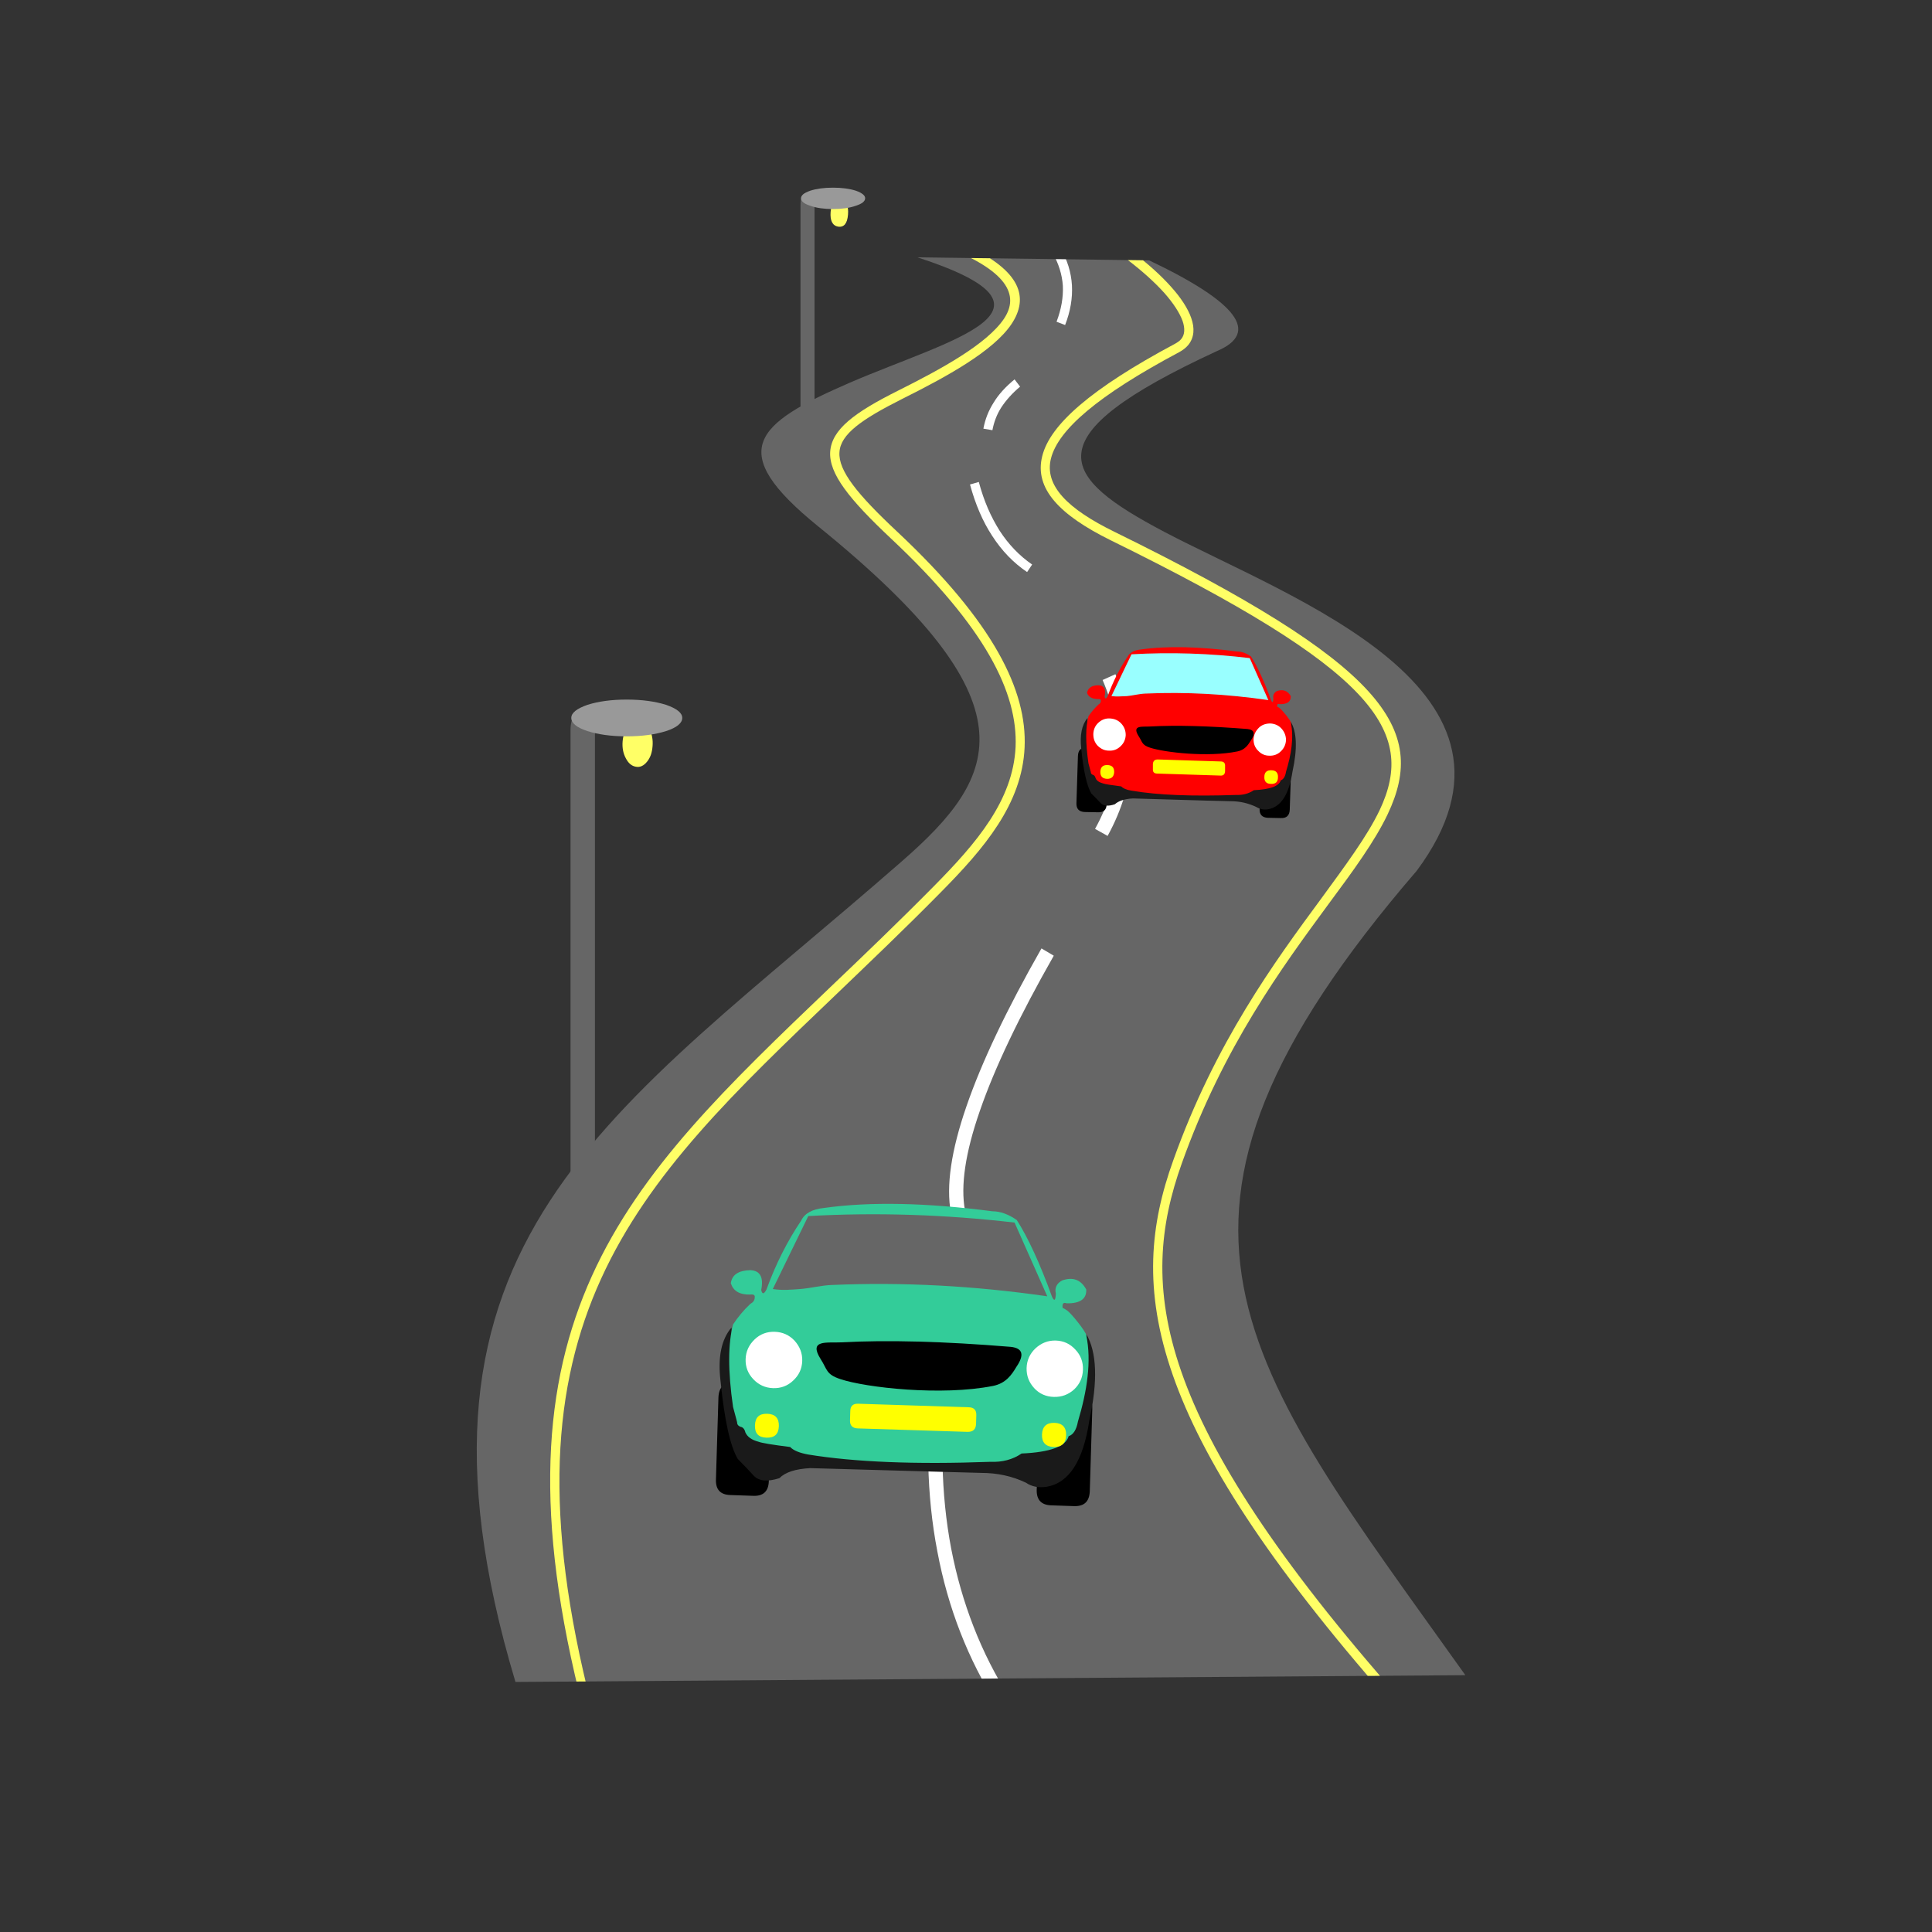 <svg xmlns="http://www.w3.org/2000/svg" width="40" zoomAndPan="magnify" viewBox="0 0 30 30" height="40"
     preserveAspectRatio="xMidYMid meet" version="1.0"><rect x="0" y="0" width="30" height="30" fill="#333333" stroke="none"/><defs><clipPath id="0574861237"><path d="M 7 3 L 23 3 L 23 26.129 L 7 26.129 Z M 7 3 " clip-rule="nonzero"/></clipPath><clipPath id="b73f380a9e"><path d="M 8 3.992 L 22 3.992 L 22 26.121 L 8 26.121 Z M 8 3.992 " clip-rule="nonzero"/></clipPath><clipPath id="043e03002c"><path d="M 14.246 3.996 C 16.645 4.027 17.844 4.043 17.844 4.043 C 19.215 4.695 19.566 5.164 18.902 5.449 C 15.992 6.793 16.457 7.402 18.078 8.258 C 20.078 9.309 24.086 10.711 22 13.52 C 17.305 18.969 19.27 21.121 22.754 26.012 C 12.922 26.082 8.004 26.117 8.004 26.117 C 5.941 19.238 9.496 17.32 14.012 13.367 C 15.531 12.039 16.094 10.918 12.703 8.172 C 11.258 7 11.711 6.586 13.199 5.941 C 14.746 5.273 16.758 4.812 14.246 3.996 Z M 14.246 3.996 " clip-rule="evenodd"/></clipPath><clipPath id="35971baf12"><path d="M 16 3.992 L 17 3.992 L 17 6 L 16 6 Z M 16 3.992 " clip-rule="nonzero"/></clipPath><clipPath id="1b1a1244d1"><path d="M 14.246 3.996 C 16.645 4.027 17.844 4.043 17.844 4.043 C 19.215 4.695 19.566 5.164 18.902 5.449 C 15.992 6.793 16.457 7.402 18.078 8.258 C 20.078 9.309 24.086 10.711 22 13.52 C 17.305 18.969 19.27 21.121 22.754 26.012 C 12.922 26.082 8.004 26.117 8.004 26.117 C 5.941 19.238 9.496 17.32 14.012 13.367 C 15.531 12.039 16.094 10.918 12.703 8.172 C 11.258 7 11.711 6.586 13.199 5.941 C 14.746 5.273 16.758 4.812 14.246 3.996 Z M 14.246 3.996 " clip-rule="evenodd"/></clipPath><clipPath id="7aaff78381"><path d="M 15 5 L 16 5 L 16 7 L 15 7 Z M 15 5 " clip-rule="nonzero"/></clipPath><clipPath id="c05b827e86"><path d="M 14.246 3.996 C 16.645 4.027 17.844 4.043 17.844 4.043 C 19.215 4.695 19.566 5.164 18.902 5.449 C 15.992 6.793 16.457 7.402 18.078 8.258 C 20.078 9.309 24.086 10.711 22 13.52 C 17.305 18.969 19.27 21.121 22.754 26.012 C 12.922 26.082 8.004 26.117 8.004 26.117 C 5.941 19.238 9.496 17.32 14.012 13.367 C 15.531 12.039 16.094 10.918 12.703 8.172 C 11.258 7 11.711 6.586 13.199 5.941 C 14.746 5.273 16.758 4.812 14.246 3.996 Z M 14.246 3.996 " clip-rule="evenodd"/></clipPath><clipPath id="23a468ae98"><path d="M 15 7 L 17 7 L 17 9 L 15 9 Z M 15 7 " clip-rule="nonzero"/></clipPath><clipPath id="ce271d20c7"><path d="M 14.246 3.996 C 16.645 4.027 17.844 4.043 17.844 4.043 C 19.215 4.695 19.566 5.164 18.902 5.449 C 15.992 6.793 16.457 7.402 18.078 8.258 C 20.078 9.309 24.086 10.711 22 13.52 C 17.305 18.969 19.27 21.121 22.754 26.012 C 12.922 26.082 8.004 26.117 8.004 26.117 C 5.941 19.238 9.496 17.32 14.012 13.367 C 15.531 12.039 16.094 10.918 12.703 8.172 C 11.258 7 11.711 6.586 13.199 5.941 C 14.746 5.273 16.758 4.812 14.246 3.996 Z M 14.246 3.996 " clip-rule="evenodd"/></clipPath><clipPath id="fcd4e6912a"><path d="M 17 10 L 18 10 L 18 13 L 17 13 Z M 17 10 " clip-rule="nonzero"/></clipPath><clipPath id="3cb4dc3b2f"><path d="M 14.246 3.996 C 16.645 4.027 17.844 4.043 17.844 4.043 C 19.215 4.695 19.566 5.164 18.902 5.449 C 15.992 6.793 16.457 7.402 18.078 8.258 C 20.078 9.309 24.086 10.711 22 13.52 C 17.305 18.969 19.27 21.121 22.754 26.012 C 12.922 26.082 8.004 26.117 8.004 26.117 C 5.941 19.238 9.496 17.32 14.012 13.367 C 15.531 12.039 16.094 10.918 12.703 8.172 C 11.258 7 11.711 6.586 13.199 5.941 C 14.746 5.273 16.758 4.812 14.246 3.996 Z M 14.246 3.996 " clip-rule="evenodd"/></clipPath><clipPath id="6bbe1c931a"><path d="M 14 14 L 17 14 L 17 19 L 14 19 Z M 14 14 " clip-rule="nonzero"/></clipPath><clipPath id="ca9f1d5ba4"><path d="M 14.246 3.996 C 16.645 4.027 17.844 4.043 17.844 4.043 C 19.215 4.695 19.566 5.164 18.902 5.449 C 15.992 6.793 16.457 7.402 18.078 8.258 C 20.078 9.309 24.086 10.711 22 13.52 C 17.305 18.969 19.27 21.121 22.754 26.012 C 12.922 26.082 8.004 26.117 8.004 26.117 C 5.941 19.238 9.496 17.32 14.012 13.367 C 15.531 12.039 16.094 10.918 12.703 8.172 C 11.258 7 11.711 6.586 13.199 5.941 C 14.746 5.273 16.758 4.812 14.246 3.996 Z M 14.246 3.996 " clip-rule="evenodd"/></clipPath><clipPath id="3fa43a6858"><path d="M 14 21 L 16 21 L 16 26.121 L 14 26.121 Z M 14 21 " clip-rule="nonzero"/></clipPath><clipPath id="944b57d985"><path d="M 14.246 3.996 C 16.645 4.027 17.844 4.043 17.844 4.043 C 19.215 4.695 19.566 5.164 18.902 5.449 C 15.992 6.793 16.457 7.402 18.078 8.258 C 20.078 9.309 24.086 10.711 22 13.52 C 17.305 18.969 19.27 21.121 22.754 26.012 C 12.922 26.082 8.004 26.117 8.004 26.117 C 5.941 19.238 9.496 17.32 14.012 13.367 C 15.531 12.039 16.094 10.918 12.703 8.172 C 11.258 7 11.711 6.586 13.199 5.941 C 14.746 5.273 16.758 4.812 14.246 3.996 Z M 14.246 3.996 " clip-rule="evenodd"/></clipPath><clipPath id="2549d56ea1"><path d="M 12 2.902 L 13 2.902 L 13 8 L 12 8 Z M 12 2.902 " clip-rule="nonzero"/></clipPath><clipPath id="dd195689d2"><path d="M 12 2.902 L 14 2.902 L 14 4 L 12 4 Z M 12 2.902 " clip-rule="nonzero"/></clipPath></defs><g clip-path="url(#0574861237)"><path fill="#666666" d="M 14.246 3.996 C 16.645 4.027 17.844 4.043 17.844 4.043 C 19.215 4.695 19.566 5.164 18.902 5.449 C 15.992 6.793 16.457 7.402 18.078 8.258 C 20.078 9.309 24.086 10.711 22 13.52 C 17.305 18.969 19.27 21.121 22.754 26.012 C 12.922 26.082 8.004 26.117 8.004 26.117 C 5.941 19.238 9.496 17.32 14.012 13.367 C 15.531 12.039 16.094 10.918 12.703 8.172 C 11.258 7 11.711 6.586 13.199 5.941 C 14.746 5.273 16.758 4.812 14.246 3.996 Z M 14.246 3.996 " fill-opacity="1" fill-rule="evenodd"/></g><g clip-path="url(#b73f380a9e)"><g clip-path="url(#043e03002c)"><path fill="#ffff66" d="M 14.641 3.664 C 16.688 3.699 16.711 3.465 16.711 3.465 L 16.73 3.371 L 16.816 3.418 C 17.379 3.727 17.875 4.105 18.184 4.453 C 18.336 4.621 18.445 4.789 18.496 4.934 C 18.555 5.098 18.543 5.242 18.453 5.355 C 18.418 5.398 18.367 5.438 18.309 5.469 C 17.047 6.141 16.434 6.672 16.32 7.117 C 16.211 7.543 16.586 7.906 17.305 8.258 C 21.512 10.324 22.18 11.312 21.547 12.645 C 21.348 13.062 21.02 13.512 20.629 14.039 C 19.914 15.012 18.996 16.254 18.352 18.062 C 18.008 19.023 17.895 20.012 18.344 21.301 C 18.797 22.602 19.82 24.207 21.754 26.395 L 21.824 26.477 L 21.723 26.512 C 12.473 29.75 9.094 26.609 9.082 26.602 L 9.066 26.586 L 9.062 26.562 C 7.488 20.492 9.703 18.379 12.898 15.324 C 13.414 14.832 13.953 14.316 14.504 13.758 C 15.164 13.09 15.73 12.43 15.77 11.598 C 15.805 10.762 15.309 9.746 13.836 8.363 C 13.184 7.75 12.871 7.355 12.891 7.016 C 12.914 6.668 13.266 6.406 13.945 6.066 C 14.617 5.73 15.324 5.344 15.59 4.949 C 15.832 4.586 15.656 4.195 14.613 3.805 L 14.227 3.66 Z M 16.789 3.566 C 16.656 3.656 16.25 3.805 15.004 3.812 C 15.863 4.207 15.977 4.625 15.707 5.031 C 15.426 5.453 14.695 5.852 14.008 6.195 C 13.379 6.512 13.051 6.742 13.035 7.023 C 13.016 7.309 13.312 7.676 13.934 8.258 C 15.441 9.672 15.949 10.73 15.91 11.605 C 15.871 12.484 15.285 13.172 14.605 13.859 C 14.051 14.422 13.508 14.938 12.996 15.43 C 9.84 18.445 7.652 20.531 9.191 26.508 C 9.449 26.727 12.832 29.441 21.574 26.41 C 19.676 24.25 18.664 22.652 18.211 21.352 C 17.746 20.023 17.863 19.004 18.219 18.016 C 18.871 16.188 19.793 14.934 20.516 13.953 C 20.898 13.43 21.227 12.988 21.422 12.582 C 22.008 11.344 21.344 10.402 17.242 8.387 C 16.461 8 16.055 7.59 16.184 7.082 C 16.305 6.594 16.941 6.035 18.242 5.34 C 18.285 5.316 18.32 5.293 18.344 5.262 C 18.398 5.195 18.402 5.098 18.363 4.984 C 18.316 4.855 18.219 4.707 18.078 4.547 C 17.785 4.223 17.324 3.863 16.789 3.566 Z M 16.789 3.566 " fill-opacity="1" fill-rule="nonzero"/></g></g><g clip-path="url(#35971baf12)"><g clip-path="url(#1b1a1244d1)"><path fill="#ffffff" d="M 16.465 3.852 C 16.574 4.035 16.633 4.23 16.645 4.43 C 16.656 4.629 16.621 4.836 16.539 5.047 L 16.406 4.996 C 16.48 4.801 16.512 4.617 16.504 4.438 C 16.492 4.262 16.438 4.09 16.344 3.926 Z M 16.465 3.852 " fill-opacity="1" fill-rule="nonzero"/></g></g><g clip-path="url(#7aaff78381)"><g clip-path="url(#c05b827e86)"><path fill="#ffffff" d="M 15.84 6.004 C 15.719 6.105 15.621 6.215 15.547 6.328 C 15.477 6.438 15.434 6.555 15.41 6.68 L 15.27 6.656 C 15.297 6.512 15.348 6.379 15.43 6.25 C 15.508 6.121 15.617 6.004 15.754 5.891 Z M 15.84 6.004 " fill-opacity="1" fill-rule="nonzero"/></g></g><g clip-path="url(#23a468ae98)"><g clip-path="url(#ce271d20c7)"><path fill="#ffffff" d="M 15.199 7.484 C 15.277 7.777 15.387 8.027 15.523 8.242 C 15.66 8.453 15.828 8.629 16.027 8.766 L 15.949 8.883 C 15.734 8.738 15.555 8.551 15.406 8.32 C 15.258 8.094 15.145 7.828 15.062 7.523 Z M 15.199 7.484 " fill-opacity="1" fill-rule="nonzero"/></g></g><g clip-path="url(#fcd4e6912a)"><g clip-path="url(#3cb4dc3b2f)"><path fill="#ffffff" d="M 17.32 10.469 C 17.508 10.891 17.59 11.312 17.57 11.73 C 17.547 12.152 17.426 12.566 17.199 12.98 L 17.004 12.871 C 17.215 12.488 17.328 12.105 17.348 11.723 C 17.367 11.336 17.289 10.949 17.121 10.559 Z M 17.32 10.469 " fill-opacity="1" fill-rule="nonzero"/></g></g><g clip-path="url(#6bbe1c931a)"><g clip-path="url(#ca9f1d5ba4)"><path fill="#ffffff" d="M 16.363 14.84 C 15.828 15.781 15.445 16.582 15.215 17.25 C 14.988 17.902 14.914 18.414 14.984 18.793 L 14.766 18.832 C 14.688 18.418 14.77 17.863 15.008 17.176 C 15.242 16.496 15.629 15.68 16.172 14.727 Z M 16.363 14.84 " fill-opacity="1" fill-rule="nonzero"/></g></g><g clip-path="url(#3fa43a6858)"><g clip-path="url(#944b57d985)"><path fill="#ffffff" d="M 14.715 21.281 C 14.59 22.277 14.609 23.199 14.77 24.047 C 14.934 24.895 15.234 25.668 15.68 26.371 L 15.492 26.492 C 15.031 25.766 14.719 24.965 14.555 24.09 C 14.387 23.219 14.367 22.273 14.496 21.254 Z M 14.715 21.281 " fill-opacity="1" fill-rule="nonzero"/></g></g><path fill="#000000" d="M 11.398 21.469 L 11.754 21.48 C 11.91 21.484 11.984 21.566 11.98 21.723 L 11.938 23 C 11.934 23.156 11.852 23.234 11.695 23.227 L 11.344 23.215 C 11.188 23.211 11.113 23.133 11.117 22.977 L 11.156 21.695 C 11.164 21.539 11.242 21.465 11.398 21.469 Z M 11.398 21.469 " fill-opacity="1" fill-rule="evenodd"/><path fill="#000000" d="M 16.383 21.629 L 16.734 21.637 C 16.891 21.645 16.965 21.723 16.961 21.879 L 16.922 23.16 C 16.914 23.316 16.836 23.391 16.68 23.387 L 16.328 23.375 C 16.168 23.371 16.094 23.289 16.098 23.133 L 16.141 21.855 C 16.145 21.699 16.227 21.621 16.383 21.629 Z M 16.383 21.629 " fill-opacity="1" fill-rule="evenodd"/><path fill="#1a1a1a" d="M 11.961 22.34 C 11.574 22.023 11.371 21.449 11.359 20.613 C 11.199 20.801 11.145 21.078 11.188 21.441 C 11.25 22.059 11.34 22.461 11.457 22.656 C 11.57 22.77 11.652 22.855 11.707 22.918 C 11.789 23 11.918 23.012 12.102 22.953 C 12.195 22.859 12.355 22.809 12.582 22.797 C 14.352 22.848 15.234 22.871 15.234 22.871 C 15.488 22.871 15.719 22.922 15.93 23.023 C 16.023 23.086 16.129 23.105 16.254 23.086 C 16.598 23.027 16.82 22.688 16.914 22.062 C 17.051 21.441 17.031 20.992 16.867 20.715 C 16.898 21.254 16.852 21.691 16.73 22.027 C 16.363 22.395 15.871 22.602 15.25 22.648 C 13.059 22.445 11.961 22.34 11.961 22.34 Z M 11.961 22.34 " fill-opacity="1" fill-rule="evenodd"/><path fill="#33cc99" d="M 11.652 20.246 C 11.547 20.344 11.457 20.453 11.383 20.566 C 11.305 20.859 11.301 21.285 11.383 21.848 C 11.426 22.004 11.445 22.082 11.445 22.082 C 11.445 22.117 11.461 22.141 11.5 22.156 C 11.535 22.16 11.562 22.191 11.574 22.242 C 11.605 22.312 11.672 22.359 11.777 22.387 C 11.824 22.406 11.988 22.434 12.27 22.469 C 12.32 22.523 12.418 22.562 12.551 22.586 C 13.27 22.703 14.211 22.742 15.379 22.699 C 15.562 22.707 15.727 22.664 15.863 22.57 C 16.305 22.551 16.551 22.461 16.594 22.301 C 16.668 22.277 16.715 22.199 16.738 22.074 C 16.879 21.602 16.953 21.141 16.867 20.73 C 16.852 20.664 16.637 20.398 16.574 20.352 C 16.551 20.336 16.527 20.32 16.5 20.309 C 16.492 20.242 16.512 20.219 16.562 20.238 C 16.773 20.242 16.875 20.168 16.867 20.023 C 16.785 19.871 16.66 19.824 16.492 19.883 C 16.406 19.93 16.375 20 16.395 20.086 C 16.391 20.195 16.371 20.211 16.336 20.137 C 16.145 19.609 15.961 19.215 15.789 18.945 C 15.66 18.855 15.531 18.809 15.414 18.809 C 14.387 18.676 13.512 18.656 12.789 18.758 C 12.609 18.777 12.492 18.844 12.441 18.953 C 12.227 19.27 12.047 19.625 11.902 20.023 C 11.863 20.098 11.836 20.102 11.82 20.031 C 11.859 19.836 11.805 19.73 11.652 19.723 C 11.469 19.727 11.367 19.793 11.348 19.926 C 11.387 20.047 11.484 20.105 11.648 20.102 C 11.703 20.094 11.727 20.113 11.719 20.148 C 11.719 20.191 11.695 20.223 11.652 20.246 Z M 11.652 20.246 " fill-opacity="1" fill-rule="evenodd"/><path fill="#ffff00" d="M 13.328 21.797 L 15.039 21.852 C 15.121 21.852 15.164 21.895 15.16 21.977 L 15.156 22.113 C 15.152 22.195 15.109 22.234 15.027 22.234 L 13.316 22.18 C 13.234 22.176 13.195 22.133 13.199 22.051 L 13.203 21.914 C 13.203 21.832 13.246 21.793 13.328 21.797 Z M 13.328 21.797 " fill-opacity="1" fill-rule="evenodd"/><path fill="#666666" d="M 16.262 20.129 C 15.129 19.965 14.016 19.906 12.922 19.953 C 12.762 19.957 12.586 20.004 12.426 20.016 C 12.277 20.027 12.148 20.039 12 20.016 C 12.367 19.262 12.551 18.883 12.551 18.883 C 13.609 18.824 14.676 18.859 15.754 18.984 C 16.094 19.75 16.262 20.129 16.262 20.129 Z M 16.262 20.129 " fill-opacity="1" fill-rule="evenodd"/><path fill="#000000" d="M 12.742 21.102 C 12.848 21.266 12.824 21.34 13.047 21.414 C 13.441 21.547 14.621 21.68 15.422 21.52 C 15.617 21.48 15.707 21.352 15.781 21.227 C 15.91 21.039 15.883 20.934 15.695 20.914 C 14.652 20.828 13.773 20.805 13.059 20.844 C 12.84 20.855 12.551 20.797 12.742 21.102 Z M 12.742 21.102 " fill-opacity="1" fill-rule="evenodd"/><path fill="#ffffff" d="M 16.816 21.27 C 16.812 21.391 16.766 21.492 16.68 21.574 C 16.59 21.656 16.484 21.695 16.363 21.691 C 16.246 21.688 16.141 21.645 16.059 21.555 C 15.977 21.465 15.938 21.363 15.941 21.242 C 15.945 21.121 15.992 21.02 16.078 20.938 C 16.168 20.855 16.273 20.812 16.395 20.816 C 16.516 20.82 16.617 20.867 16.699 20.957 C 16.781 21.043 16.82 21.148 16.816 21.27 Z M 16.816 21.27 " fill-opacity="1" fill-rule="nonzero"/><path fill="#ffffff" d="M 12.457 21.133 C 12.453 21.254 12.406 21.355 12.316 21.438 C 12.23 21.52 12.125 21.559 12.004 21.555 C 11.883 21.551 11.781 21.504 11.699 21.418 C 11.613 21.328 11.574 21.223 11.578 21.105 C 11.582 20.984 11.629 20.883 11.719 20.797 C 11.805 20.715 11.91 20.676 12.031 20.68 C 12.152 20.684 12.254 20.73 12.336 20.816 C 12.418 20.906 12.461 21.012 12.457 21.133 Z M 12.457 21.133 " fill-opacity="1" fill-rule="nonzero"/><path fill="#ffff00" d="M 12.094 22.145 C 12.09 22.27 12.027 22.328 11.902 22.324 C 11.777 22.32 11.719 22.258 11.723 22.133 C 11.727 22.008 11.789 21.949 11.914 21.953 C 12.039 21.957 12.098 22.023 12.094 22.145 Z M 12.094 22.145 " fill-opacity="1" fill-rule="nonzero"/><path fill="#ffff00" d="M 16.555 22.289 C 16.551 22.41 16.484 22.473 16.363 22.469 C 16.238 22.465 16.176 22.398 16.18 22.277 C 16.184 22.152 16.25 22.09 16.375 22.094 C 16.496 22.098 16.559 22.164 16.555 22.289 Z M 16.555 22.289 " fill-opacity="1" fill-rule="nonzero"/><path fill="#000000" d="M 16.875 11.605 L 17.078 11.613 C 17.168 11.617 17.211 11.664 17.207 11.754 L 17.184 12.484 C 17.184 12.574 17.137 12.617 17.047 12.613 L 16.844 12.609 C 16.754 12.605 16.711 12.559 16.715 12.469 L 16.738 11.738 C 16.742 11.648 16.785 11.605 16.875 11.605 Z M 16.875 11.605 " fill-opacity="1" fill-rule="evenodd"/><path fill="#000000" d="M 19.719 11.699 L 19.922 11.703 C 20.012 11.707 20.055 11.754 20.051 11.844 L 20.027 12.574 C 20.023 12.664 19.977 12.707 19.887 12.703 L 19.688 12.699 C 19.598 12.695 19.555 12.648 19.559 12.559 L 19.578 11.828 C 19.582 11.738 19.629 11.695 19.719 11.699 Z M 19.719 11.699 " fill-opacity="1" fill-rule="evenodd"/><path fill="#1a1a1a" d="M 17.234 12.141 C 17.012 11.957 16.895 11.629 16.887 11.148 C 16.797 11.258 16.766 11.414 16.789 11.625 C 16.824 11.977 16.879 12.207 16.945 12.32 C 17.008 12.383 17.059 12.434 17.09 12.469 C 17.133 12.516 17.211 12.523 17.312 12.488 C 17.367 12.438 17.457 12.406 17.59 12.398 C 18.602 12.43 19.109 12.441 19.109 12.441 C 19.254 12.441 19.387 12.473 19.508 12.531 C 19.559 12.562 19.621 12.578 19.691 12.566 C 19.891 12.531 20.016 12.336 20.07 11.98 C 20.148 11.625 20.137 11.367 20.043 11.207 C 20.059 11.516 20.035 11.766 19.965 11.961 C 19.754 12.168 19.473 12.289 19.117 12.316 C 17.859 12.199 17.234 12.141 17.234 12.141 Z M 17.234 12.141 " fill-opacity="1" fill-rule="evenodd"/><path fill="#ff0000" d="M 17.059 10.938 C 16.996 10.996 16.945 11.059 16.902 11.121 C 16.855 11.289 16.855 11.535 16.902 11.855 C 16.926 11.945 16.938 11.988 16.938 11.988 C 16.938 12.012 16.949 12.023 16.969 12.031 C 16.988 12.035 17.004 12.051 17.012 12.082 C 17.027 12.121 17.066 12.148 17.125 12.164 C 17.156 12.176 17.25 12.191 17.41 12.211 C 17.441 12.242 17.492 12.266 17.57 12.277 C 17.98 12.348 18.523 12.367 19.191 12.344 C 19.297 12.348 19.391 12.324 19.469 12.27 C 19.723 12.258 19.863 12.207 19.887 12.117 C 19.93 12.102 19.957 12.059 19.969 11.984 C 20.051 11.715 20.094 11.453 20.043 11.215 C 20.035 11.176 19.91 11.027 19.875 11 C 19.863 10.988 19.848 10.98 19.832 10.973 C 19.828 10.938 19.84 10.922 19.867 10.934 C 19.988 10.938 20.047 10.895 20.043 10.809 C 19.996 10.727 19.926 10.699 19.828 10.73 C 19.781 10.758 19.762 10.797 19.773 10.848 C 19.77 10.91 19.758 10.918 19.738 10.875 C 19.629 10.574 19.523 10.348 19.426 10.195 C 19.352 10.141 19.277 10.117 19.211 10.117 C 18.621 10.039 18.121 10.027 17.707 10.086 C 17.605 10.098 17.539 10.137 17.508 10.199 C 17.387 10.379 17.281 10.586 17.199 10.812 C 17.176 10.855 17.16 10.855 17.152 10.816 C 17.176 10.703 17.145 10.645 17.059 10.641 C 16.953 10.641 16.895 10.68 16.879 10.758 C 16.902 10.824 16.961 10.855 17.055 10.855 C 17.086 10.852 17.098 10.863 17.094 10.883 C 17.094 10.91 17.082 10.926 17.059 10.938 Z M 17.059 10.938 " fill-opacity="1" fill-rule="evenodd"/><path fill="#ffff00" d="M 17.977 11.793 L 18.957 11.824 C 19.004 11.824 19.027 11.852 19.023 11.898 L 19.023 11.977 C 19.02 12.023 18.996 12.047 18.949 12.043 L 17.969 12.012 C 17.922 12.012 17.898 11.988 17.902 11.941 L 17.902 11.863 C 17.906 11.816 17.93 11.793 17.977 11.793 Z M 17.977 11.793 " fill-opacity="1" fill-rule="evenodd"/><path fill="#99ffff" d="M 19.695 10.871 C 19.047 10.777 18.41 10.742 17.785 10.77 C 17.691 10.773 17.59 10.801 17.5 10.809 C 17.414 10.812 17.34 10.82 17.258 10.809 C 17.465 10.375 17.57 10.16 17.57 10.16 C 18.176 10.125 18.789 10.145 19.406 10.219 C 19.598 10.652 19.695 10.871 19.695 10.871 Z M 19.695 10.871 " fill-opacity="1" fill-rule="evenodd"/><path fill="#000000" d="M 17.68 11.43 C 17.742 11.523 17.727 11.566 17.855 11.609 C 18.082 11.684 18.758 11.762 19.215 11.668 C 19.328 11.645 19.379 11.57 19.422 11.5 C 19.496 11.395 19.48 11.332 19.371 11.32 C 18.773 11.273 18.27 11.258 17.859 11.281 C 17.738 11.289 17.57 11.254 17.68 11.43 Z M 17.68 11.43 " fill-opacity="1" fill-rule="evenodd"/><path fill="#ffffff" d="M 19.969 11.492 C 19.965 11.562 19.938 11.621 19.887 11.668 C 19.84 11.715 19.777 11.738 19.707 11.734 C 19.641 11.734 19.582 11.707 19.535 11.656 C 19.484 11.605 19.465 11.547 19.465 11.477 C 19.469 11.41 19.496 11.352 19.547 11.301 C 19.594 11.254 19.656 11.234 19.727 11.234 C 19.793 11.238 19.852 11.262 19.898 11.312 C 19.945 11.363 19.969 11.426 19.969 11.492 Z M 19.969 11.492 " fill-opacity="1" fill-rule="nonzero"/><path fill="#ffffff" d="M 17.48 11.414 C 17.477 11.484 17.449 11.543 17.398 11.59 C 17.348 11.637 17.289 11.66 17.219 11.656 C 17.152 11.656 17.094 11.629 17.043 11.578 C 16.996 11.527 16.977 11.469 16.977 11.398 C 16.98 11.328 17.004 11.27 17.055 11.223 C 17.105 11.176 17.168 11.152 17.234 11.156 C 17.305 11.16 17.363 11.184 17.41 11.234 C 17.457 11.285 17.48 11.344 17.48 11.414 Z M 17.48 11.414 " fill-opacity="1" fill-rule="nonzero"/><path fill="#ffff00" d="M 17.301 11.988 C 17.297 12.059 17.262 12.094 17.191 12.094 C 17.117 12.09 17.086 12.055 17.086 11.984 C 17.09 11.91 17.125 11.879 17.195 11.879 C 17.27 11.883 17.301 11.918 17.301 11.988 Z M 17.301 11.988 " fill-opacity="1" fill-rule="nonzero"/><path fill="#ffff00" d="M 19.844 12.07 C 19.844 12.141 19.809 12.176 19.734 12.172 C 19.664 12.172 19.629 12.133 19.633 12.062 C 19.633 11.992 19.672 11.957 19.742 11.961 C 19.812 11.961 19.848 12 19.844 12.07 Z M 19.844 12.07 " fill-opacity="1" fill-rule="nonzero"/><path fill="#666666" d="M 9.047 10.996 C 9.102 10.996 9.145 11.031 9.184 11.098 C 9.219 11.164 9.238 11.242 9.238 11.336 L 9.238 19.195 C 9.238 19.289 9.219 19.367 9.184 19.434 C 9.145 19.5 9.102 19.535 9.047 19.535 C 8.996 19.535 8.953 19.5 8.914 19.434 C 8.879 19.367 8.859 19.289 8.859 19.195 L 8.859 11.336 C 8.859 11.242 8.879 11.164 8.914 11.098 C 8.953 11.031 8.996 10.996 9.047 10.996 Z M 9.047 10.996 " fill-opacity="1" fill-rule="evenodd"/><path fill="#ffff66" d="M 9.875 11.906 C 9.809 11.895 9.758 11.852 9.719 11.777 C 9.676 11.699 9.66 11.609 9.668 11.512 C 9.676 11.414 9.707 11.332 9.758 11.27 C 9.809 11.207 9.863 11.184 9.93 11.191 C 9.992 11.203 10.047 11.246 10.086 11.324 C 10.125 11.402 10.141 11.488 10.133 11.586 C 10.125 11.688 10.098 11.766 10.047 11.828 C 9.996 11.891 9.938 11.918 9.875 11.906 Z M 9.875 11.906 " fill-opacity="1" fill-rule="nonzero"/><path fill="#999999" d="M 10.594 11.148 C 10.594 11.227 10.512 11.297 10.344 11.352 C 10.172 11.406 9.969 11.434 9.73 11.434 C 9.496 11.434 9.289 11.406 9.121 11.352 C 8.953 11.297 8.871 11.227 8.871 11.148 C 8.871 11.07 8.953 11.004 9.121 10.945 C 9.289 10.891 9.496 10.863 9.73 10.863 C 9.969 10.863 10.172 10.891 10.344 10.945 C 10.512 11.004 10.594 11.07 10.594 11.148 Z M 10.594 11.148 " fill-opacity="1" fill-rule="nonzero"/><g clip-path="url(#2549d56ea1)"><path fill="#666666" d="M 12.539 2.992 C 12.613 2.992 12.648 3.059 12.648 3.188 L 12.648 7.734 C 12.648 7.867 12.613 7.934 12.539 7.934 C 12.465 7.934 12.43 7.867 12.43 7.734 L 12.43 3.188 C 12.43 3.059 12.465 2.992 12.539 2.992 Z M 12.539 2.992 " fill-opacity="1" fill-rule="evenodd"/></g><path fill="#ffff66" d="M 13.016 3.52 C 12.926 3.504 12.887 3.426 12.898 3.289 C 12.91 3.152 12.961 3.09 13.051 3.105 C 13.137 3.121 13.18 3.195 13.168 3.332 C 13.156 3.473 13.105 3.531 13.016 3.52 Z M 13.016 3.52 " fill-opacity="1" fill-rule="nonzero"/><g clip-path="url(#dd195689d2)"><path fill="#999999" d="M 13.434 3.078 C 13.434 3.125 13.387 3.164 13.289 3.195 C 13.191 3.23 13.074 3.246 12.934 3.246 C 12.797 3.246 12.68 3.23 12.582 3.195 C 12.484 3.164 12.438 3.125 12.438 3.078 C 12.438 3.035 12.484 2.996 12.582 2.961 C 12.68 2.93 12.797 2.914 12.934 2.914 C 13.074 2.914 13.191 2.93 13.289 2.961 C 13.387 2.996 13.434 3.035 13.434 3.078 Z M 13.434 3.078 " fill-opacity="1" fill-rule="nonzero"/></g></svg>
